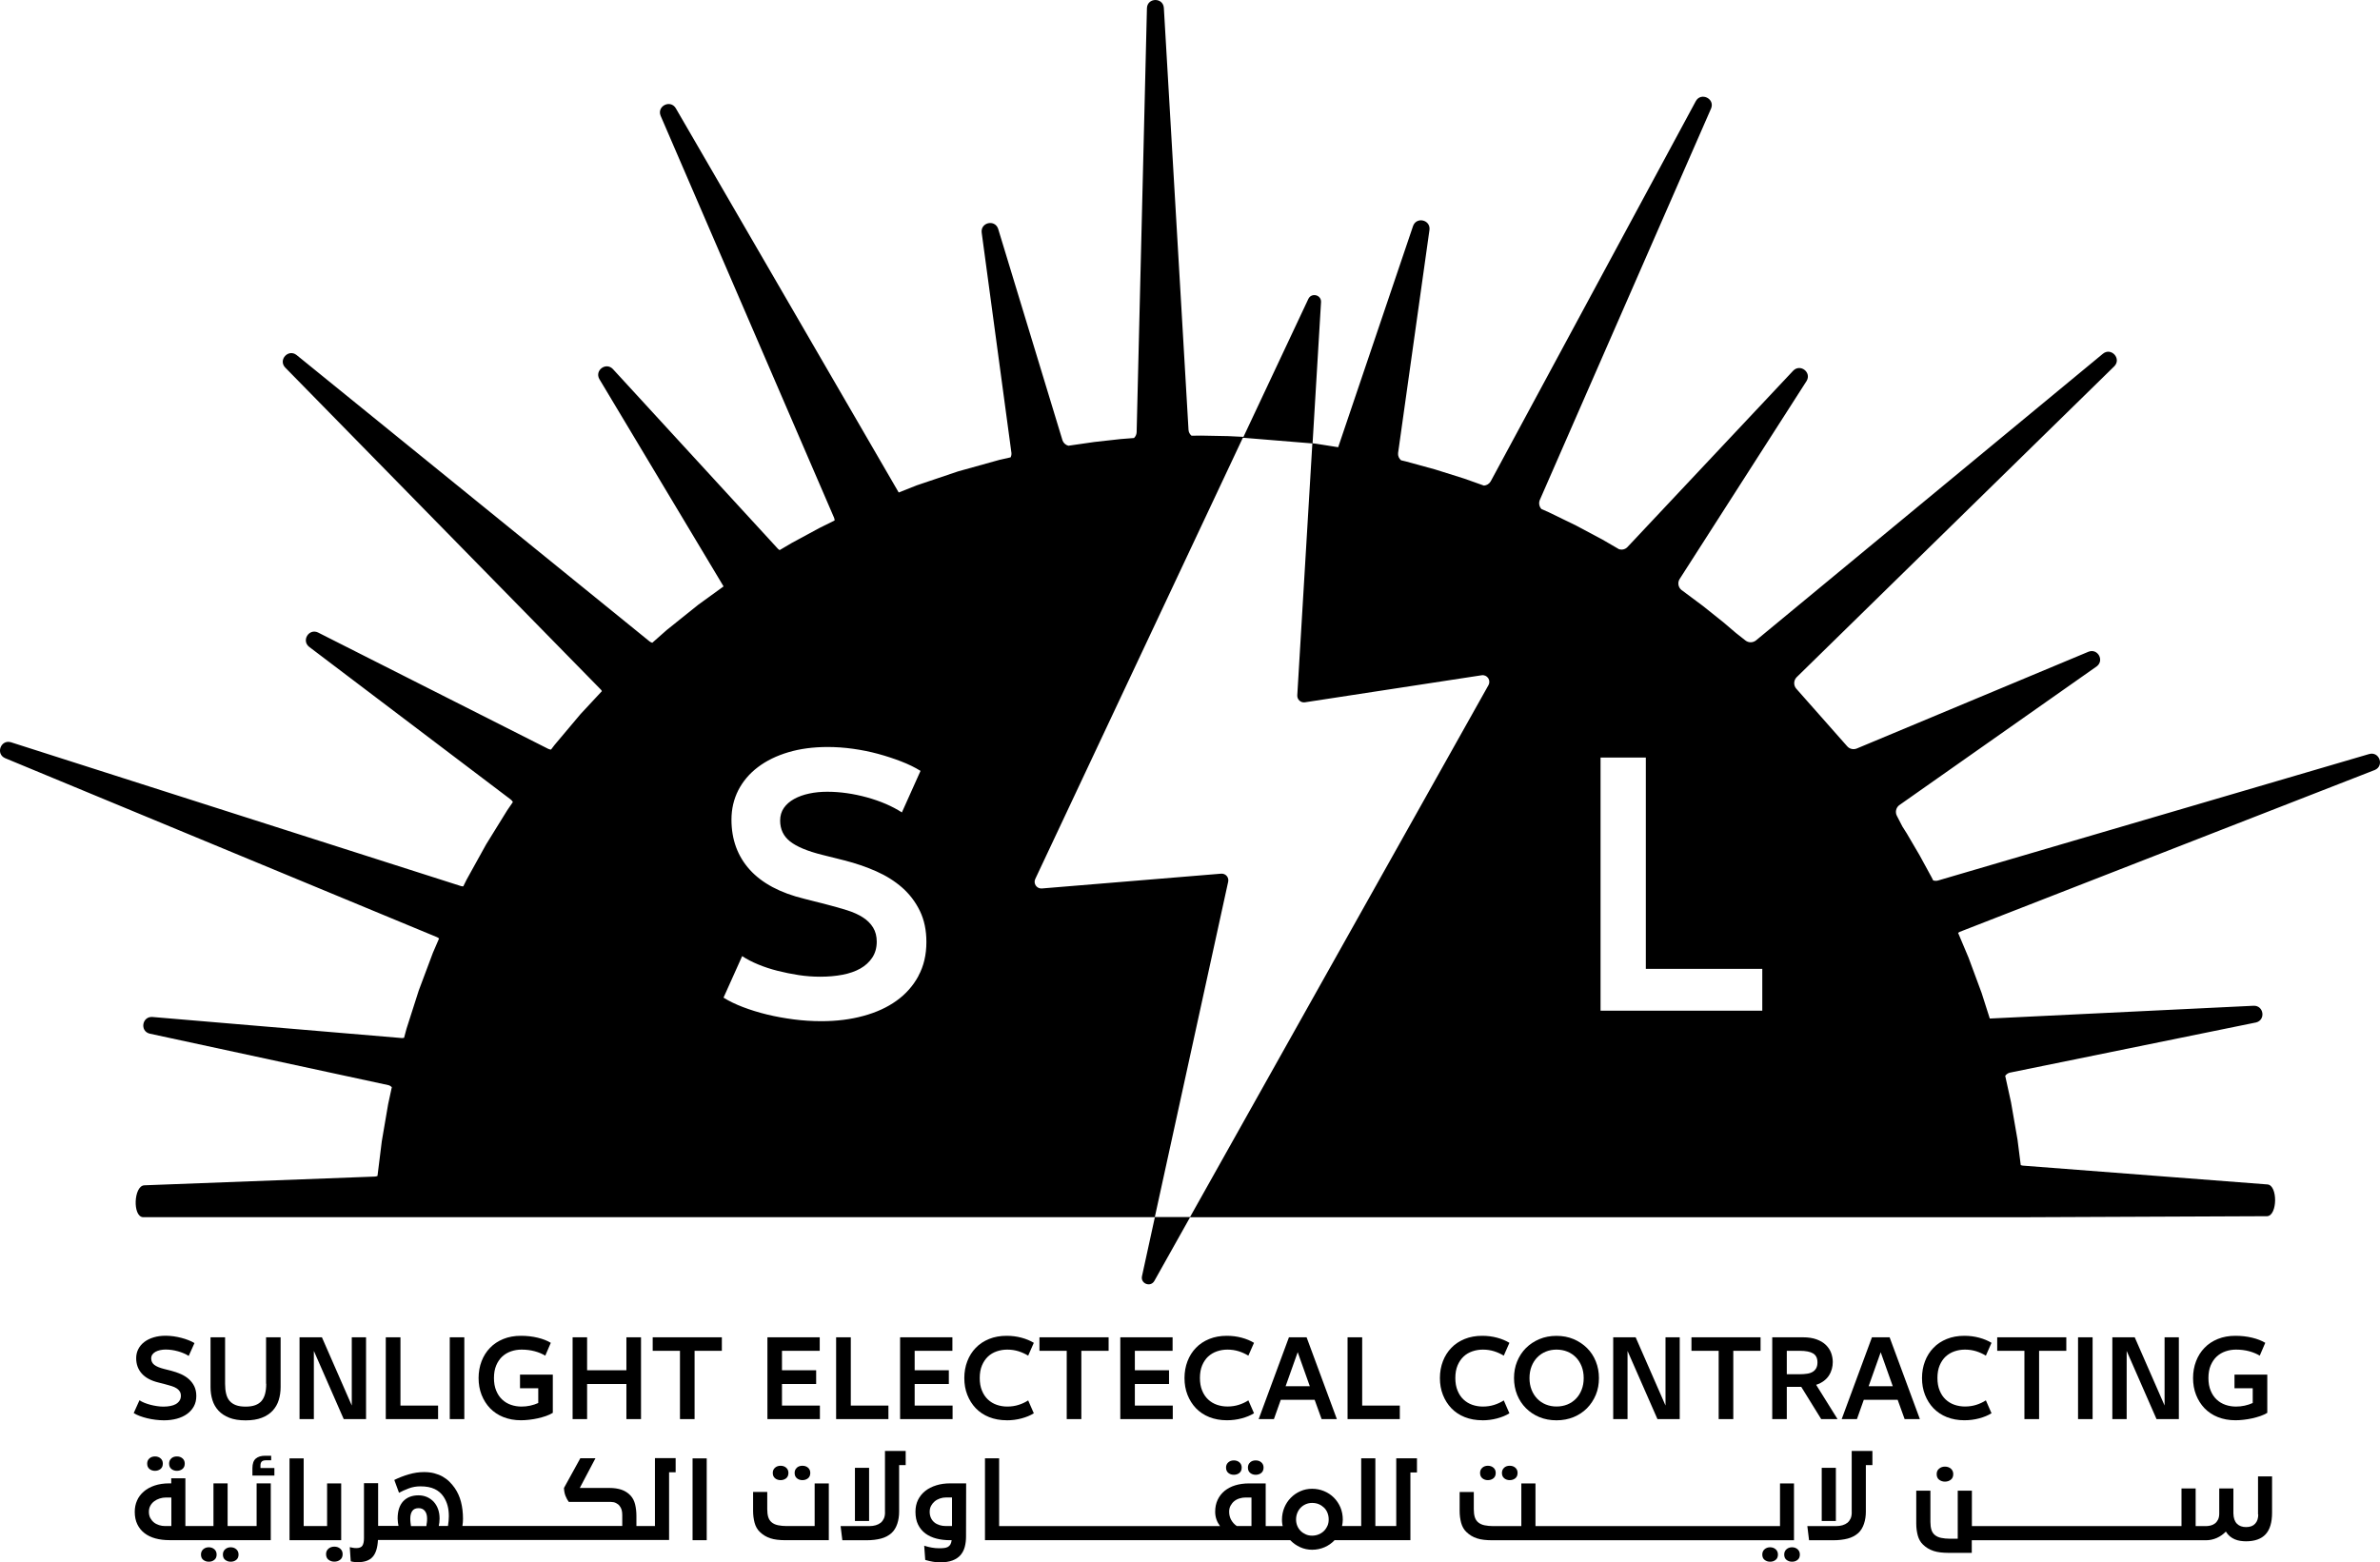 <?xml version="1.0" encoding="UTF-8"?>
<svg id="Layer_2" data-name="Layer 2" xmlns="http://www.w3.org/2000/svg" viewBox="0 0 413.65 271.59">
  <defs>
    <style>
      .cls-1 {
        fill: #000000;
      }
    </style>
  </defs>
  <g id="Layer_1-2" data-name="Layer 1">
    <g>
      <path class="cls-1" d="M30.57,244.07c-.27.15-.59.26-.96.33s-.77.11-1.2.11c-.37,0-.75-.03-1.14-.09-.39-.06-.76-.13-1.13-.23s-.72-.21-1.04-.34c-.33-.13-.61-.28-.86-.45l-1,2.23c.3.19.65.36,1.05.51.4.15.83.28,1.28.39.46.11.93.2,1.43.26.5.06.99.1,1.48.1.81,0,1.55-.09,2.25-.28.69-.19,1.28-.46,1.78-.82s.89-.8,1.18-1.32c.29-.53.43-1.13.43-1.82,0-.63-.12-1.19-.35-1.67-.23-.48-.55-.89-.95-1.25s-.86-.64-1.39-.88c-.53-.23-1.1-.43-1.69-.58l-1.19-.3c-.8-.2-1.37-.44-1.73-.72-.36-.28-.54-.66-.54-1.12,0-.26.07-.48.2-.67.13-.19.32-.35.55-.48s.5-.22.81-.29.63-.1.96-.1c.69,0,1.4.1,2.12.3.72.2,1.35.47,1.88.81l1-2.23c-.3-.19-.65-.36-1.04-.51s-.8-.29-1.24-.4-.88-.21-1.34-.27c-.46-.06-.92-.1-1.36-.1-.77,0-1.47.09-2.1.28-.63.19-1.17.45-1.63.8s-.81.76-1.05,1.24c-.25.48-.37,1.01-.37,1.58,0,1.06.33,1.96.98,2.68.65.73,1.63,1.25,2.93,1.56l1.17.3c.41.11.78.21,1.11.32.33.11.62.23.85.39.23.15.41.33.54.54.13.21.19.46.19.75,0,.33-.08.61-.24.85-.16.24-.37.44-.64.59Z"/>
      <path class="cls-1" d="M46.27,240.53c0,.66-.06,1.23-.19,1.73-.13.5-.33.91-.61,1.25-.28.33-.65.58-1.11.75-.46.17-1.01.25-1.67.25s-1.23-.08-1.68-.25c-.46-.17-.82-.42-1.11-.75-.28-.33-.48-.75-.6-1.25-.12-.5-.18-1.07-.18-1.73v-8.07h-2.53v8.65c0,.81.11,1.56.33,2.27.22.71.58,1.32,1.06,1.84.49.52,1.11.93,1.88,1.23.77.3,1.71.45,2.82.45s2.05-.15,2.82-.45c.77-.3,1.4-.71,1.88-1.23.48-.52.84-1.13,1.06-1.84.22-.71.33-1.46.33-2.27v-8.65h-2.53v8.07Z"/>
      <polygon class="cls-1" points="63.62 232.46 61.14 232.46 61.14 244.32 55.95 232.46 52.06 232.46 52.06 246.68 54.55 246.68 54.55 234.83 59.74 246.68 63.62 246.68 63.62 232.46"/>
      <polygon class="cls-1" points="67.05 232.46 67.05 246.68 76.14 246.68 76.14 244.33 69.6 244.33 69.6 232.46 67.05 232.46"/>
      <rect class="cls-1" x="78.17" y="232.46" width="2.53" height="14.22"/>
      <path class="cls-1" d="M87.29,235.81c.44-.41.95-.71,1.53-.91.58-.2,1.19-.3,1.83-.3.83,0,1.6.1,2.3.29.7.19,1.31.45,1.82.76l.96-2.23c-.61-.37-1.37-.67-2.28-.89-.91-.22-1.88-.33-2.91-.33-1.12,0-2.14.18-3.05.55s-1.69.88-2.32,1.54c-.64.66-1.13,1.44-1.47,2.33s-.52,1.87-.52,2.92.17,2.03.52,2.92.84,1.67,1.47,2.33c.64.66,1.41,1.18,2.32,1.54s1.93.55,3.05.55c.46,0,.94-.03,1.45-.09.51-.06,1.01-.14,1.5-.25.49-.11.96-.25,1.41-.4.45-.16.84-.34,1.18-.55v-6.65h-5.7v2.38h3.17v2.56c-.43.2-.9.35-1.4.46-.5.11-1,.16-1.51.16-.64,0-1.25-.1-1.83-.3-.58-.2-1.09-.51-1.53-.92s-.79-.93-1.04-1.55c-.26-.62-.39-1.35-.39-2.19s.13-1.57.39-2.19c.26-.62.61-1.13,1.04-1.54Z"/>
      <polygon class="cls-1" points="99.52 232.46 99.52 246.68 102.04 246.68 102.04 240.58 108.87 240.58 108.87 246.68 111.41 246.68 111.41 232.46 108.87 232.46 108.87 238.19 102.04 238.19 102.04 232.46 99.52 232.46"/>
      <polygon class="cls-1" points="113.44 234.81 118.18 234.81 118.18 246.68 120.72 246.68 120.72 234.81 125.46 234.81 125.46 232.46 113.44 232.46 113.44 234.81"/>
      <polygon class="cls-1" points="142.47 234.81 142.47 232.46 133.38 232.46 133.38 246.68 142.5 246.68 142.5 244.33 135.91 244.33 135.91 240.58 141.85 240.58 141.85 238.19 135.91 238.19 135.91 234.81 142.47 234.81"/>
      <polygon class="cls-1" points="145.32 232.46 145.32 246.68 154.41 246.68 154.41 244.33 147.87 244.33 147.87 232.46 145.32 232.46"/>
      <polygon class="cls-1" points="165.53 234.81 165.53 232.46 156.44 232.46 156.44 246.68 165.56 246.68 165.56 244.33 158.97 244.33 158.97 240.58 164.91 240.58 164.91 238.19 158.97 238.19 158.97 234.81 165.53 234.81"/>
      <path class="cls-1" d="M174.96,246.89c.9,0,1.76-.11,2.58-.33.82-.22,1.53-.51,2.14-.89l-.98-2.24c-.51.33-1.07.59-1.67.78-.6.19-1.25.29-1.96.29-.64,0-1.25-.1-1.83-.3-.58-.2-1.09-.51-1.53-.92s-.79-.93-1.04-1.55c-.26-.62-.39-1.35-.39-2.19s.13-1.57.39-2.19c.26-.62.61-1.13,1.04-1.54s.95-.71,1.53-.91c.58-.2,1.19-.3,1.83-.3.7,0,1.35.1,1.96.29.6.19,1.16.45,1.67.76l.98-2.23c-.61-.37-1.32-.67-2.14-.89-.82-.22-1.68-.33-2.58-.33-1.12,0-2.14.18-3.05.55s-1.69.88-2.32,1.54c-.64.66-1.13,1.44-1.47,2.33s-.52,1.87-.52,2.92.17,2.03.52,2.92.84,1.67,1.47,2.33c.64.66,1.41,1.18,2.32,1.54s1.93.55,3.05.55Z"/>
      <polygon class="cls-1" points="187.94 246.68 187.94 234.81 192.68 234.81 192.68 232.46 180.66 232.46 180.66 234.81 185.4 234.81 185.4 246.68 187.94 246.68"/>
      <polygon class="cls-1" points="203.8 234.81 203.8 232.46 194.71 232.46 194.71 246.68 203.83 246.68 203.83 244.33 197.24 244.33 197.24 240.58 203.18 240.58 203.18 238.19 197.24 238.19 197.24 234.81 203.8 234.81"/>
      <path class="cls-1" d="M209.98,235.81c.44-.41.95-.71,1.53-.91.58-.2,1.19-.3,1.83-.3.7,0,1.35.1,1.96.29.6.19,1.16.45,1.67.76l.98-2.23c-.61-.37-1.32-.67-2.14-.89-.82-.22-1.68-.33-2.58-.33-1.12,0-2.14.18-3.05.55s-1.69.88-2.32,1.54c-.64.66-1.13,1.44-1.47,2.33s-.52,1.87-.52,2.92.17,2.03.52,2.92.84,1.67,1.47,2.33c.64.66,1.41,1.18,2.32,1.54s1.93.55,3.05.55c.9,0,1.76-.11,2.58-.33.82-.22,1.53-.51,2.14-.89l-.98-2.24c-.51.33-1.07.59-1.67.78-.6.19-1.25.29-1.96.29-.64,0-1.25-.1-1.83-.3-.58-.2-1.09-.51-1.53-.92s-.79-.93-1.04-1.55c-.26-.62-.39-1.35-.39-2.19s.13-1.57.39-2.19c.26-.62.61-1.13,1.04-1.54Z"/>
      <path class="cls-1" d="M222.6,243.33h5.89l1.21,3.35h2.65l-5.26-14.22h-3.07l-5.26,14.22h2.65l1.19-3.35ZM225.55,235.06l2.1,5.91h-4.21l2.1-5.91Z"/>
      <polygon class="cls-1" points="234.21 232.46 234.21 246.68 243.29 246.68 243.29 244.33 236.75 244.33 236.75 232.46 234.21 232.46"/>
      <path class="cls-1" d="M257.62,246.89c.9,0,1.76-.11,2.58-.33.82-.22,1.53-.51,2.14-.89l-.98-2.24c-.51.33-1.07.59-1.67.78-.6.19-1.25.29-1.96.29-.64,0-1.25-.1-1.83-.3-.58-.2-1.09-.51-1.53-.92s-.79-.93-1.04-1.55c-.26-.62-.39-1.35-.39-2.19s.13-1.57.39-2.19c.26-.62.61-1.13,1.04-1.54s.95-.71,1.53-.91c.58-.2,1.19-.3,1.83-.3.7,0,1.35.1,1.96.29.6.19,1.16.45,1.67.76l.98-2.23c-.61-.37-1.32-.67-2.14-.89-.82-.22-1.68-.33-2.58-.33-1.12,0-2.14.18-3.05.55s-1.69.88-2.32,1.54c-.64.66-1.13,1.44-1.47,2.33s-.52,1.87-.52,2.92.17,2.03.52,2.92.84,1.67,1.47,2.33c.64.66,1.41,1.18,2.32,1.54s1.93.55,3.05.55Z"/>
      <path class="cls-1" d="M265.21,244.78c.66.66,1.43,1.18,2.33,1.55s1.89.56,2.98.56,2.08-.19,2.98-.56,1.68-.89,2.33-1.55c.65-.66,1.16-1.44,1.53-2.33s.54-1.86.54-2.9-.18-1.99-.54-2.89-.87-1.68-1.53-2.33-1.43-1.17-2.33-1.55-1.89-.57-2.98-.57-2.08.19-2.98.57-1.68.9-2.33,1.55-1.16,1.43-1.53,2.33-.54,1.87-.54,2.89.18,2.01.54,2.9.87,1.67,1.53,2.33ZM266.19,237.51c.24-.61.57-1.13.99-1.56s.92-.77,1.49-1c.57-.23,1.19-.35,1.86-.35s1.3.12,1.88.35c.57.23,1.07.57,1.49,1s.75.95.99,1.56c.24.61.36,1.29.36,2.04s-.12,1.43-.36,2.03c-.24.61-.57,1.13-.99,1.56s-.92.77-1.49,1c-.57.23-1.2.35-1.88.35s-1.29-.12-1.86-.35c-.57-.23-1.07-.57-1.49-1s-.75-.95-.99-1.56c-.24-.61-.36-1.29-.36-2.03s.12-1.43.36-2.04Z"/>
      <polygon class="cls-1" points="282.87 234.83 288.07 246.68 291.94 246.68 291.94 232.46 289.47 232.46 289.47 244.32 284.28 232.46 280.38 232.46 280.38 246.68 282.87 246.68 282.87 234.83"/>
      <polygon class="cls-1" points="301.25 246.68 301.25 234.81 305.99 234.81 305.99 232.46 293.98 232.46 293.98 234.81 298.71 234.81 298.71 246.68 301.25 246.68"/>
      <path class="cls-1" d="M319.37,246.68l-3.72-5.96c.53-.18.97-.4,1.34-.68.37-.28.67-.6.89-.95.23-.35.39-.73.5-1.12s.16-.8.16-1.21c0-.55-.1-1.08-.29-1.6-.19-.51-.5-.97-.92-1.38s-.96-.72-1.61-.96c-.66-.24-1.44-.36-2.37-.36h-5.33v14.22h2.53v-5.61h2.51l3.47,5.61h2.84ZM315.04,238.47c-.27.16-.59.27-.97.32-.38.06-.8.09-1.27.09h-2.25v-4.07h2.25c1.05,0,1.83.15,2.33.46.5.31.75.82.75,1.54,0,.41-.07.75-.22,1.02-.15.27-.35.48-.62.64Z"/>
      <path class="cls-1" d="M328.42,232.46h-3.07l-5.26,14.22h2.65l1.19-3.35h5.89l1.21,3.35h2.65l-5.26-14.22ZM324.77,240.97l2.1-5.91,2.1,5.91h-4.21Z"/>
      <path class="cls-1" d="M338.16,235.81c.44-.41.95-.71,1.53-.91.58-.2,1.19-.3,1.83-.3.7,0,1.35.1,1.96.29.6.19,1.16.45,1.67.76l.98-2.23c-.61-.37-1.32-.67-2.14-.89-.82-.22-1.68-.33-2.58-.33-1.12,0-2.14.18-3.05.55s-1.69.88-2.32,1.54c-.64.66-1.13,1.44-1.47,2.33s-.52,1.87-.52,2.92.17,2.03.52,2.92.84,1.67,1.47,2.33c.64.66,1.41,1.18,2.32,1.54s1.93.55,3.05.55c.9,0,1.76-.11,2.58-.33.82-.22,1.53-.51,2.14-.89l-.98-2.24c-.51.33-1.07.59-1.67.78-.6.19-1.25.29-1.96.29-.64,0-1.25-.1-1.83-.3-.58-.2-1.09-.51-1.53-.92s-.79-.93-1.04-1.55c-.26-.62-.39-1.35-.39-2.19s.13-1.57.39-2.19c.26-.62.61-1.13,1.04-1.54Z"/>
      <polygon class="cls-1" points="354.4 246.68 354.4 234.81 359.13 234.81 359.13 232.46 347.12 232.46 347.12 234.81 351.85 234.81 351.85 246.68 354.4 246.68"/>
      <rect class="cls-1" x="361.17" y="232.46" width="2.53" height="14.22"/>
      <polygon class="cls-1" points="369.62 234.83 374.81 246.68 378.69 246.68 378.69 232.46 376.21 232.46 376.21 244.32 371.02 232.46 367.13 232.46 367.13 246.68 369.62 246.68 369.62 234.83"/>
      <path class="cls-1" d="M385.27,235.81c.44-.41.95-.71,1.53-.91.58-.2,1.19-.3,1.83-.3.83,0,1.6.1,2.3.29.7.19,1.31.45,1.82.76l.96-2.23c-.61-.37-1.37-.67-2.28-.89-.91-.22-1.88-.33-2.91-.33-1.12,0-2.14.18-3.05.55s-1.69.88-2.32,1.54c-.64.66-1.13,1.44-1.47,2.33s-.52,1.87-.52,2.92.17,2.03.52,2.92.84,1.67,1.47,2.33c.64.66,1.41,1.18,2.32,1.54s1.93.55,3.05.55c.46,0,.94-.03,1.45-.09.51-.06,1.01-.14,1.5-.25.49-.11.96-.25,1.41-.4.45-.16.84-.34,1.18-.55v-6.65h-5.7v2.38h3.17v2.56c-.43.2-.9.35-1.4.46-.5.11-1,.16-1.51.16-.64,0-1.25-.1-1.83-.3-.58-.2-1.09-.51-1.53-.92s-.79-.93-1.04-1.55c-.26-.62-.39-1.35-.39-2.19s.13-1.57.39-2.19c.26-.62.61-1.13,1.04-1.54Z"/>
      <path class="cls-1" d="M25.97,253.51c-.26.23-.39.53-.39.9,0,.41.13.72.4.94.27.22.59.32.96.32s.7-.11.96-.32c.27-.22.4-.53.4-.94,0-.37-.13-.68-.39-.9-.26-.23-.59-.34-.97-.34s-.71.11-.97.34Z"/>
      <path class="cls-1" d="M29.78,253.51c-.26.23-.39.53-.39.9,0,.41.13.72.4.94.27.22.59.32.96.32s.7-.11.96-.32c.27-.22.4-.53.4-.94,0-.37-.13-.68-.39-.9-.26-.23-.58-.34-.98-.34s-.71.11-.97.34Z"/>
      <path class="cls-1" d="M36.29,268.96c-.39,0-.71.12-.97.35-.26.23-.39.54-.39.91,0,.41.13.72.4.93.27.21.59.32.96.32s.7-.1.96-.32c.27-.21.4-.52.4-.93,0-.37-.13-.68-.39-.91-.26-.23-.59-.35-.97-.35Z"/>
      <path class="cls-1" d="M40.1,268.96c-.39,0-.71.12-.97.35-.26.23-.39.54-.39.91,0,.41.13.72.4.93.27.21.59.32.96.32s.7-.1.96-.32c.27-.21.4-.52.4-.93,0-.37-.13-.68-.39-.91-.26-.23-.58-.35-.98-.35Z"/>
      <path class="cls-1" d="M44.61,265.27h-5.05v-7.42h-2.46v7.42h-4.88v-8.3h-2.46v.88h-.35c-.95,0-1.79.13-2.54.38-.74.25-1.37.6-1.88,1.04s-.91.96-1.17,1.56c-.27.6-.4,1.26-.4,1.97,0,.83.15,1.56.45,2.17.3.62.71,1.13,1.25,1.54.53.41,1.16.71,1.89.91.73.2,1.54.3,2.41.3h17.64v-9.87h-2.46v7.42ZM29.77,265.27h-1.07c-.36,0-.71-.05-1.05-.16-.34-.11-.64-.26-.9-.47-.26-.21-.47-.47-.63-.77-.16-.3-.24-.66-.24-1.07s.08-.75.25-1.06c.17-.31.39-.57.68-.78.28-.21.6-.37.95-.48.35-.11.71-.17,1.07-.17h.95v4.96Z"/>
      <path class="cls-1" d="M45.27,254.72c0-.28.07-.5.21-.65.14-.15.39-.23.74-.23h.91v-.79h-1.05c-.69,0-1.23.16-1.62.49s-.59.89-.59,1.68v1.28h3.82v-1.32h-2.42v-.47Z"/>
      <path class="cls-1" d="M58.11,268.85c-.41,0-.75.12-1.03.36-.27.24-.41.55-.41.94,0,.43.14.76.43.98.29.22.62.33,1.01.33s.72-.11,1.01-.33c.29-.22.43-.55.43-.98,0-.39-.14-.7-.41-.94-.28-.24-.62-.36-1.03-.36Z"/>
      <polygon class="cls-1" points="59.3 257.86 56.85 257.86 56.85 265.27 55.02 265.27 54.67 265.27 52.78 265.27 52.78 253.51 50.32 253.51 50.32 267.73 54.67 267.73 55.02 267.73 59.3 267.73 59.3 257.86"/>
      <path class="cls-1" d="M113.87,265.27h-3.26v-1.77c0-.72-.08-1.39-.23-2.01-.15-.61-.42-1.12-.79-1.52-.44-.47-.96-.8-1.56-1.01-.6-.2-1.29-.31-2.09-.31h-5.17l2.72-5.16h-2.63l-2.84,5.16c.02.53.11.99.27,1.39.16.4.35.75.57,1.04h7.33c.32,0,.61.06.87.19.26.13.47.29.62.49.16.2.28.43.36.69.08.26.11.57.11.92v1.88h-27.78c.07-.43.1-.85.1-1.25,0-1.06-.12-2.04-.35-2.94-.23-.89-.6-1.7-1.09-2.41-.27-.39-.58-.75-.92-1.09-.34-.34-.74-.63-1.17-.88-.44-.25-.93-.44-1.46-.58s-1.13-.21-1.77-.21c-.88,0-1.76.13-2.65.39-.89.26-1.73.58-2.53.98l.82,2.23c.47-.26,1.02-.51,1.66-.75.64-.25,1.32-.37,2.06-.37.99,0,1.81.15,2.46.46.65.3,1.17.75,1.57,1.35.32.49.55,1.01.69,1.54.15.54.22,1.16.22,1.86,0,.25-.01.51-.04.79-.02.28-.06.57-.11.88h-1.6c.04-.16.07-.36.1-.6.03-.23.04-.46.04-.68,0-.61-.09-1.16-.27-1.66-.18-.5-.44-.92-.76-1.27-.33-.35-.72-.62-1.17-.82-.45-.19-.94-.29-1.46-.29-1.13,0-2.02.35-2.67,1.04-.64.7-.96,1.7-.96,3.01,0,.22.02.45.05.67.04.23.07.42.1.59h-3.54v-7.42h-2.46v9.56c0,.61-.1,1.05-.29,1.32-.19.27-.54.4-1.03.4-.19,0-.37-.01-.54-.04-.17-.02-.38-.06-.61-.12l.17,2.46c.15.05.34.08.56.11.22.03.45.04.68.04,1.16,0,2.01-.3,2.56-.91.55-.61.86-1.59.93-2.95h50.6v-11.77h1.14v-2.46h-3.6v11.77ZM74.18,264.69c-.03.23-.06.42-.08.59h-2.67c-.02-.16-.05-.36-.08-.59-.03-.23-.04-.47-.04-.73,0-.56.12-1,.35-1.32.23-.32.6-.48,1.09-.48s.83.16,1.09.48c.26.32.39.76.39,1.32,0,.26-.01.5-.04.73Z"/>
      <rect class="cls-1" x="120.37" y="253.51" width="2.46" height="14.22"/>
      <path class="cls-1" d="M141.61,265.27h-4.91c-.53,0-1.02-.05-1.47-.14s-.84-.27-1.14-.53c-.27-.23-.46-.54-.57-.9s-.17-.82-.17-1.34v-3.02h-2.46v3.32c0,.71.09,1.39.26,2.04.18.65.48,1.18.91,1.59.27.26.55.48.85.66.3.18.63.33.99.45s.76.2,1.18.25.9.08,1.43.08h7.54v-9.87h-2.46v7.42Z"/>
      <path class="cls-1" d="M134.7,255.13c-.26.23-.39.53-.39.9,0,.41.13.72.4.94.27.22.59.32.96.32s.7-.11.96-.32c.27-.22.4-.53.4-.94,0-.37-.13-.67-.39-.9-.26-.23-.59-.34-.97-.34s-.71.11-.97.34Z"/>
      <path class="cls-1" d="M138.5,255.13c-.26.23-.39.53-.39.9,0,.41.13.72.4.94.27.22.59.32.96.32s.7-.11.96-.32c.27-.22.4-.53.4-.94,0-.37-.13-.67-.39-.9-.26-.23-.58-.34-.98-.34s-.71.11-.97.34Z"/>
      <path class="cls-1" d="M153.82,262.85c0,.43-.06.8-.19,1.09s-.31.54-.54.74c-.25.2-.54.35-.88.45-.34.1-.71.15-1.11.15h-5l.3,2.46h4.19c.95,0,1.79-.1,2.52-.29.73-.19,1.35-.52,1.85-.97.44-.41.77-.95.99-1.61.22-.67.32-1.36.32-2.09v-8.1h1.14v-2.46h-3.6v10.65Z"/>
      <rect class="cls-1" x="148.59" y="255.15" width="2.46" height="9.24"/>
      <path class="cls-1" d="M162.71,258.2c-.74.23-1.37.55-1.9.97s-.95.94-1.25,1.54c-.3.61-.45,1.3-.45,2.07,0,.88.15,1.63.46,2.25.31.63.74,1.14,1.28,1.54.54.4,1.18.69,1.91.88.73.19,1.52.28,2.36.28h.28c-.04.3-.11.55-.22.74-.11.19-.26.33-.44.43-.18.1-.4.16-.66.19s-.56.04-.89.04c-.41,0-.82-.04-1.23-.11s-.85-.18-1.33-.33l.18,2.47.72.19c.21.05.41.09.61.12.19.04.39.06.59.08.2.02.42.03.65.03.87,0,1.59-.11,2.17-.33.58-.22,1.04-.53,1.39-.93.34-.4.59-.87.74-1.43s.22-1.17.22-1.83l.02-9.21h-2.77c-.88,0-1.68.11-2.42.34ZM165.45,265.27h-1.04c-.4,0-.77-.05-1.11-.16s-.65-.26-.9-.47c-.26-.21-.46-.47-.6-.78-.15-.31-.22-.67-.22-1.08,0-.37.08-.71.24-1.02.16-.3.37-.56.63-.78.26-.22.57-.38.91-.5s.7-.18,1.06-.18h1.04v4.96Z"/>
      <path class="cls-1" d="M217.28,254.2c-.26.23-.39.53-.39.9,0,.41.13.72.4.94.27.22.59.32.96.32s.7-.11.96-.32c.27-.22.4-.53.4-.94,0-.37-.13-.67-.39-.9-.26-.23-.58-.34-.98-.34s-.71.11-.97.34Z"/>
      <path class="cls-1" d="M214.45,253.86c-.39,0-.71.11-.97.34-.26.23-.39.53-.39.9,0,.41.13.72.4.94.27.22.59.32.96.32s.7-.11.96-.32c.27-.22.4-.53.4-.94,0-.37-.13-.67-.39-.9-.26-.23-.59-.34-.97-.34Z"/>
      <path class="cls-1" d="M242.65,265.27h-3.61v-11.77h-2.46v11.77h-3.33c.04-.18.06-.36.09-.54.02-.19.04-.38.04-.58,0-.76-.14-1.47-.41-2.12-.28-.65-.66-1.22-1.14-1.7s-1.05-.86-1.7-1.13c-.65-.27-1.34-.41-2.08-.41s-1.41.14-2.04.42c-.64.28-1.19.66-1.67,1.15s-.85,1.05-1.12,1.7c-.27.65-.41,1.35-.41,2.1,0,.2,0,.39.03.58.02.19.05.37.1.54h-2.96v-7.42h-2.89c-.88,0-1.68.11-2.4.33-.72.22-1.34.55-1.86.97-.51.43-.92.94-1.2,1.55-.29.61-.43,1.3-.43,2.07,0,.5.08.96.23,1.37.15.41.36.78.61,1.12h-38.39v-11.77h-2.46v14.22h53.05c.49.51,1.06.92,1.72,1.22.65.3,1.36.45,2.1.45s1.48-.15,2.15-.44c.67-.29,1.25-.7,1.75-1.23h13.17v-11.77h1.14v-2.46h-3.6v11.77ZM217.5,265.27h-2.54c-.41-.28-.73-.63-.97-1.05-.24-.42-.36-.9-.36-1.44,0-.4.08-.75.25-1.06s.38-.57.64-.78c.26-.21.57-.37.91-.47.34-.11.69-.16,1.04-.16h1.04v4.96ZM230.7,265.25c-.15.34-.35.64-.61.89-.26.25-.57.45-.92.59-.35.14-.73.21-1.12.21s-.77-.07-1.1-.22c-.34-.15-.63-.34-.89-.6s-.45-.55-.59-.89-.21-.72-.21-1.11.07-.77.21-1.12.33-.65.58-.91c.25-.26.54-.46.88-.61.34-.15.71-.23,1.12-.23s.81.07,1.16.22c.35.15.65.35.91.6s.46.56.6.91.21.73.21,1.14-.07.79-.22,1.13Z"/>
      <path class="cls-1" d="M257.63,255.13c-.26.23-.39.53-.39.9,0,.41.13.72.4.94.27.22.59.32.96.32s.7-.11.96-.32c.27-.22.4-.53.4-.94,0-.37-.13-.67-.39-.9-.26-.23-.59-.34-.97-.34s-.71.11-.97.34Z"/>
      <path class="cls-1" d="M261.43,255.13c-.26.23-.39.53-.39.9,0,.41.13.72.4.94.27.22.59.32.96.32s.7-.11.96-.32c.27-.22.4-.53.4-.94,0-.37-.13-.67-.39-.9-.26-.23-.58-.34-.98-.34s-.71.11-.97.34Z"/>
      <path class="cls-1" d="M311.46,268.96c-.39,0-.71.12-.97.35-.26.23-.39.54-.39.91,0,.41.13.72.4.93.27.21.59.32.96.32s.7-.1.96-.32c.27-.21.4-.52.4-.93,0-.37-.13-.68-.39-.91-.26-.23-.58-.35-.98-.35Z"/>
      <path class="cls-1" d="M311.83,257.86h-2.46v7.42h-42.5v-7.42h-2.46v7.42h-4.91c-.53,0-1.02-.05-1.47-.14s-.84-.27-1.14-.53c-.27-.23-.46-.54-.57-.9s-.17-.82-.17-1.34v-3.02h-2.46v3.32c0,.71.09,1.39.26,2.04.18.65.48,1.18.91,1.59.27.26.55.48.85.66.3.18.63.33.99.45s.76.2,1.18.25.9.08,1.43.08h52.49v-9.87Z"/>
      <path class="cls-1" d="M307.65,268.96c-.39,0-.71.12-.97.35-.26.23-.39.54-.39.91,0,.41.13.72.4.93.27.21.59.32.96.32s.7-.1.96-.32c.27-.21.4-.52.4-.93,0-.37-.13-.68-.39-.91-.26-.23-.59-.35-.97-.35Z"/>
      <path class="cls-1" d="M321.84,262.85c0,.43-.06.8-.19,1.09s-.31.54-.54.74c-.25.2-.54.35-.88.45-.34.1-.71.15-1.11.15h-5l.3,2.46h4.19c.95,0,1.79-.1,2.52-.29.73-.19,1.35-.52,1.85-.97.44-.41.77-.95.99-1.61.22-.67.32-1.36.32-2.09v-8.1h1.14v-2.46h-3.6v10.65Z"/>
      <rect class="cls-1" x="316.62" y="255.15" width="2.46" height="9.24"/>
      <path class="cls-1" d="M337.01,255.3c-.28.24-.41.55-.41.94,0,.43.14.76.43.98.29.22.62.33,1.01.33s.72-.11,1.01-.33c.29-.22.43-.55.43-.98,0-.39-.14-.7-.41-.94-.28-.24-.62-.36-1.03-.36s-.75.12-1.03.36Z"/>
      <path class="cls-1" d="M392.49,263.24c0,.68-.17,1.22-.53,1.61-.35.4-.88.6-1.58.6-.67,0-1.2-.19-1.59-.58s-.6-.98-.62-1.79v-4.35h-2.46v4.35c0,.43-.07.79-.21,1.07-.14.28-.32.51-.55.68-.23.17-.48.29-.75.35-.27.06-.54.1-.8.1h-1.79v-6.54h-2.46v6.54h-36.43v-6.16h-2.46v8.35h-1.4c-.53,0-1.02-.05-1.47-.14s-.84-.27-1.14-.53c-.27-.23-.46-.54-.57-.9-.11-.37-.17-.82-.17-1.34v-5.44h-2.46v5.74c0,.71.09,1.39.26,2.04.18.65.48,1.18.91,1.59.27.26.55.48.85.66.3.18.63.33.99.45.36.12.76.2,1.18.25s.9.08,1.43.08h4.03v-2.19h40.67c.67,0,1.3-.13,1.91-.4.61-.27,1.13-.64,1.58-1.11.2.33.43.6.69.82.26.22.55.39.85.52.3.13.62.22.95.27.33.05.66.08,1,.08,1.53,0,2.67-.41,3.42-1.22.75-.81,1.12-2.07,1.12-3.76v-6.3h-2.44v6.61Z"/>
      <path class="cls-1" d="M411.74,131.08l-74.91,21.98c-.28.08-.57.06-.84-.02l-.25-.5-2.11-3.87-2.23-3.8-.76-1.2-.96-1.86c-.32-.62-.16-1.39.39-1.83l34.38-24.17c1.33-1.07.09-3.17-1.49-2.51l-40.24,16.81c-.58.24-1.26.09-1.67-.38l-8.84-10c-.51-.57-.49-1.44.03-1.99l55.25-54.09c1.27-1.34-.59-3.33-2.01-2.15l-60.27,49.81c-.54.44-1.31.45-1.85.02l-1.64-1.29-2.22-1.89-3.53-2.82-3.77-2.81c-.52-.46-.65-1.23-.3-1.83l22.1-34.48c.88-1.5-1.11-3.02-2.33-1.78l-28.83,30.68c-.38.39-.93.51-1.43.37l-2.86-1.66-4.63-2.47-4.71-2.29-1.31-.58c-.37-.41-.5-1-.29-1.54l29.79-68.1c.68-1.72-1.79-2.87-2.67-1.25l-35.63,66.06c-.25.45-.7.73-1.19.76l-3.44-1.22-5.06-1.59-5.11-1.4-.8-.19c-.35-.31-.56-.76-.51-1.25l5.46-38.83c.18-1.73-2.25-2.29-2.85-.66l-13.02,38.47h0l-3.86-.61-.59-.07,1.47-24.53c.08-1.28-1.66-1.72-2.21-.56l-11.27,23.97-2.66-.13-4.7-.09-1.67.02c-.29-.25-.49-.59-.52-1L202.28,1.36c-.15-1.85-2.87-1.79-2.94.06l-1.79,73.72c-.02.4-.19.74-.46,1l-2.3.18-4.59.51-4.51.65c-.46-.12-.85-.45-1.02-.92l-11.2-36.82c-.6-1.65-3.07-1.06-2.85.69l5.17,38.29c.03.28-.03.54-.14.78l-1.88.42-7.25,2.02-7.17,2.42-3.15,1.25L117.45,18.81c-.94-1.56-3.32-.37-2.63,1.32l30.15,69.88c.06.15.08.3.09.46l-2.64,1.31-4.79,2.59-2.12,1.25c-.1-.06-.21-.13-.3-.22l-28.69-31.25c-1.19-1.25-3.19.21-2.36,1.73l21.59,36.04s0,.01,0,.02l-4.35,3.15-5.48,4.39-2.55,2.25c-.17-.05-.34-.13-.48-.24l-61.35-49.78c-1.44-1.12-3.23.86-1.97,2.18l54.88,56c.07.07.11.17.16.25l-3.73,4.01-4.51,5.36-.6.79c-.16-.02-.32-.05-.47-.12l-40.04-20.24c-1.59-.73-2.9,1.42-1.53,2.5l35.04,26.54c.16.12.28.28.37.44l-.97,1.41-3.68,5.95-3.39,6.12-.58,1.17c-.14,0-.28,0-.41-.05L1.89,129.02c-1.78-.51-2.69,2.06-.98,2.78l75.03,31.1c.14.06.26.14.37.24l-1.07,2.48-2.46,6.56-2.13,6.65-.42,1.57c-.14.03-.29.05-.44.04l-43.3-3.66c-1.78-.13-2.22,2.43-.5,2.89l41.52,8.96c.23.06.42.19.59.35l-.64,2.96-1.1,6.43-.75,6.04c-.14.06-.3.1-.46.11l-40.09,1.52c-1.82.13-2.04,5.4-.22,5.54h175.88l-2.24,10.26c-.28,1.3,1.49,1.98,2.15.82l6.21-11.07h144.9s42.32-.18,42.32-.18c1.78-.16,1.83-5.34.05-5.52l-42.53-3.27c-.13-.01-.25-.06-.37-.1l-.56-4.4-1.13-6.51-1.01-4.6c.19-.26.46-.46.79-.55l42.82-8.73c1.71-.45,1.32-2.97-.44-2.9l-45.85,2.22-1.42-4.45-2.27-6.13-1.82-4.32c.09-.07.18-.12.29-.17l72.15-28.14c1.69-.74.76-3.29-1.01-2.76ZM159.62,169.67c-.93,1.71-2.2,3.14-3.81,4.29-1.61,1.16-3.54,2.04-5.77,2.64-2.24.61-4.66.91-7.28.91-1.59,0-3.19-.1-4.81-.31-1.61-.21-3.16-.49-4.64-.85-1.48-.36-2.86-.79-4.15-1.28-1.29-.49-2.43-1.04-3.41-1.65l3.24-7.22c.8.53,1.72,1.01,2.79,1.45,1.06.44,2.19.81,3.38,1.11,1.19.3,2.42.55,3.67.74,1.25.19,2.48.28,3.7.28,1.4,0,2.7-.11,3.9-.34s2.23-.59,3.1-1.08c.87-.49,1.56-1.13,2.08-1.91.51-.78.77-1.7.77-2.76,0-.95-.21-1.76-.63-2.45-.42-.68-1-1.27-1.76-1.76-.76-.49-1.68-.91-2.76-1.25-1.08-.34-2.28-.68-3.61-1.02l-3.81-.97c-4.21-1.02-7.37-2.71-9.5-5.06-2.12-2.35-3.18-5.25-3.18-8.7,0-1.86.4-3.56,1.19-5.12.8-1.55,1.93-2.89,3.41-4.01,1.48-1.12,3.24-1.98,5.29-2.59,2.05-.61,4.32-.91,6.82-.91,1.44,0,2.91.1,4.41.31,1.5.21,2.95.5,4.35.88,1.4.38,2.74.82,4.01,1.31,1.27.49,2.4,1.04,3.38,1.65l-3.24,7.22c-1.71-1.1-3.74-1.97-6.09-2.62-2.35-.64-4.64-.97-6.88-.97-1.1,0-2.14.1-3.13.31-.99.21-1.86.52-2.62.94-.76.42-1.36.94-1.79,1.56s-.65,1.36-.65,2.19c0,1.52.58,2.73,1.73,3.64,1.16.91,3.02,1.69,5.6,2.33l3.87.97c1.93.49,3.76,1.12,5.49,1.88,1.72.76,3.23,1.71,4.52,2.84,1.29,1.14,2.31,2.48,3.07,4.04.76,1.56,1.14,3.36,1.14,5.4,0,2.24-.46,4.21-1.39,5.91ZM258.71,119.08l-51.88,92.48h-6.12l12.75-58.29c.17-.76-.45-1.47-1.23-1.4l-31.15,2.57c-.89.07-1.53-.84-1.15-1.65l36.08-76.7,12.08.99-2.62,43.78c-.04.74.6,1.33,1.33,1.22l30.71-4.7c.96-.15,1.66.87,1.19,1.71ZM306.29,175.69h-28.11v-44.01h7.87v36.74h20.24v7.27Z"/>
    </g>
  </g>
</svg>